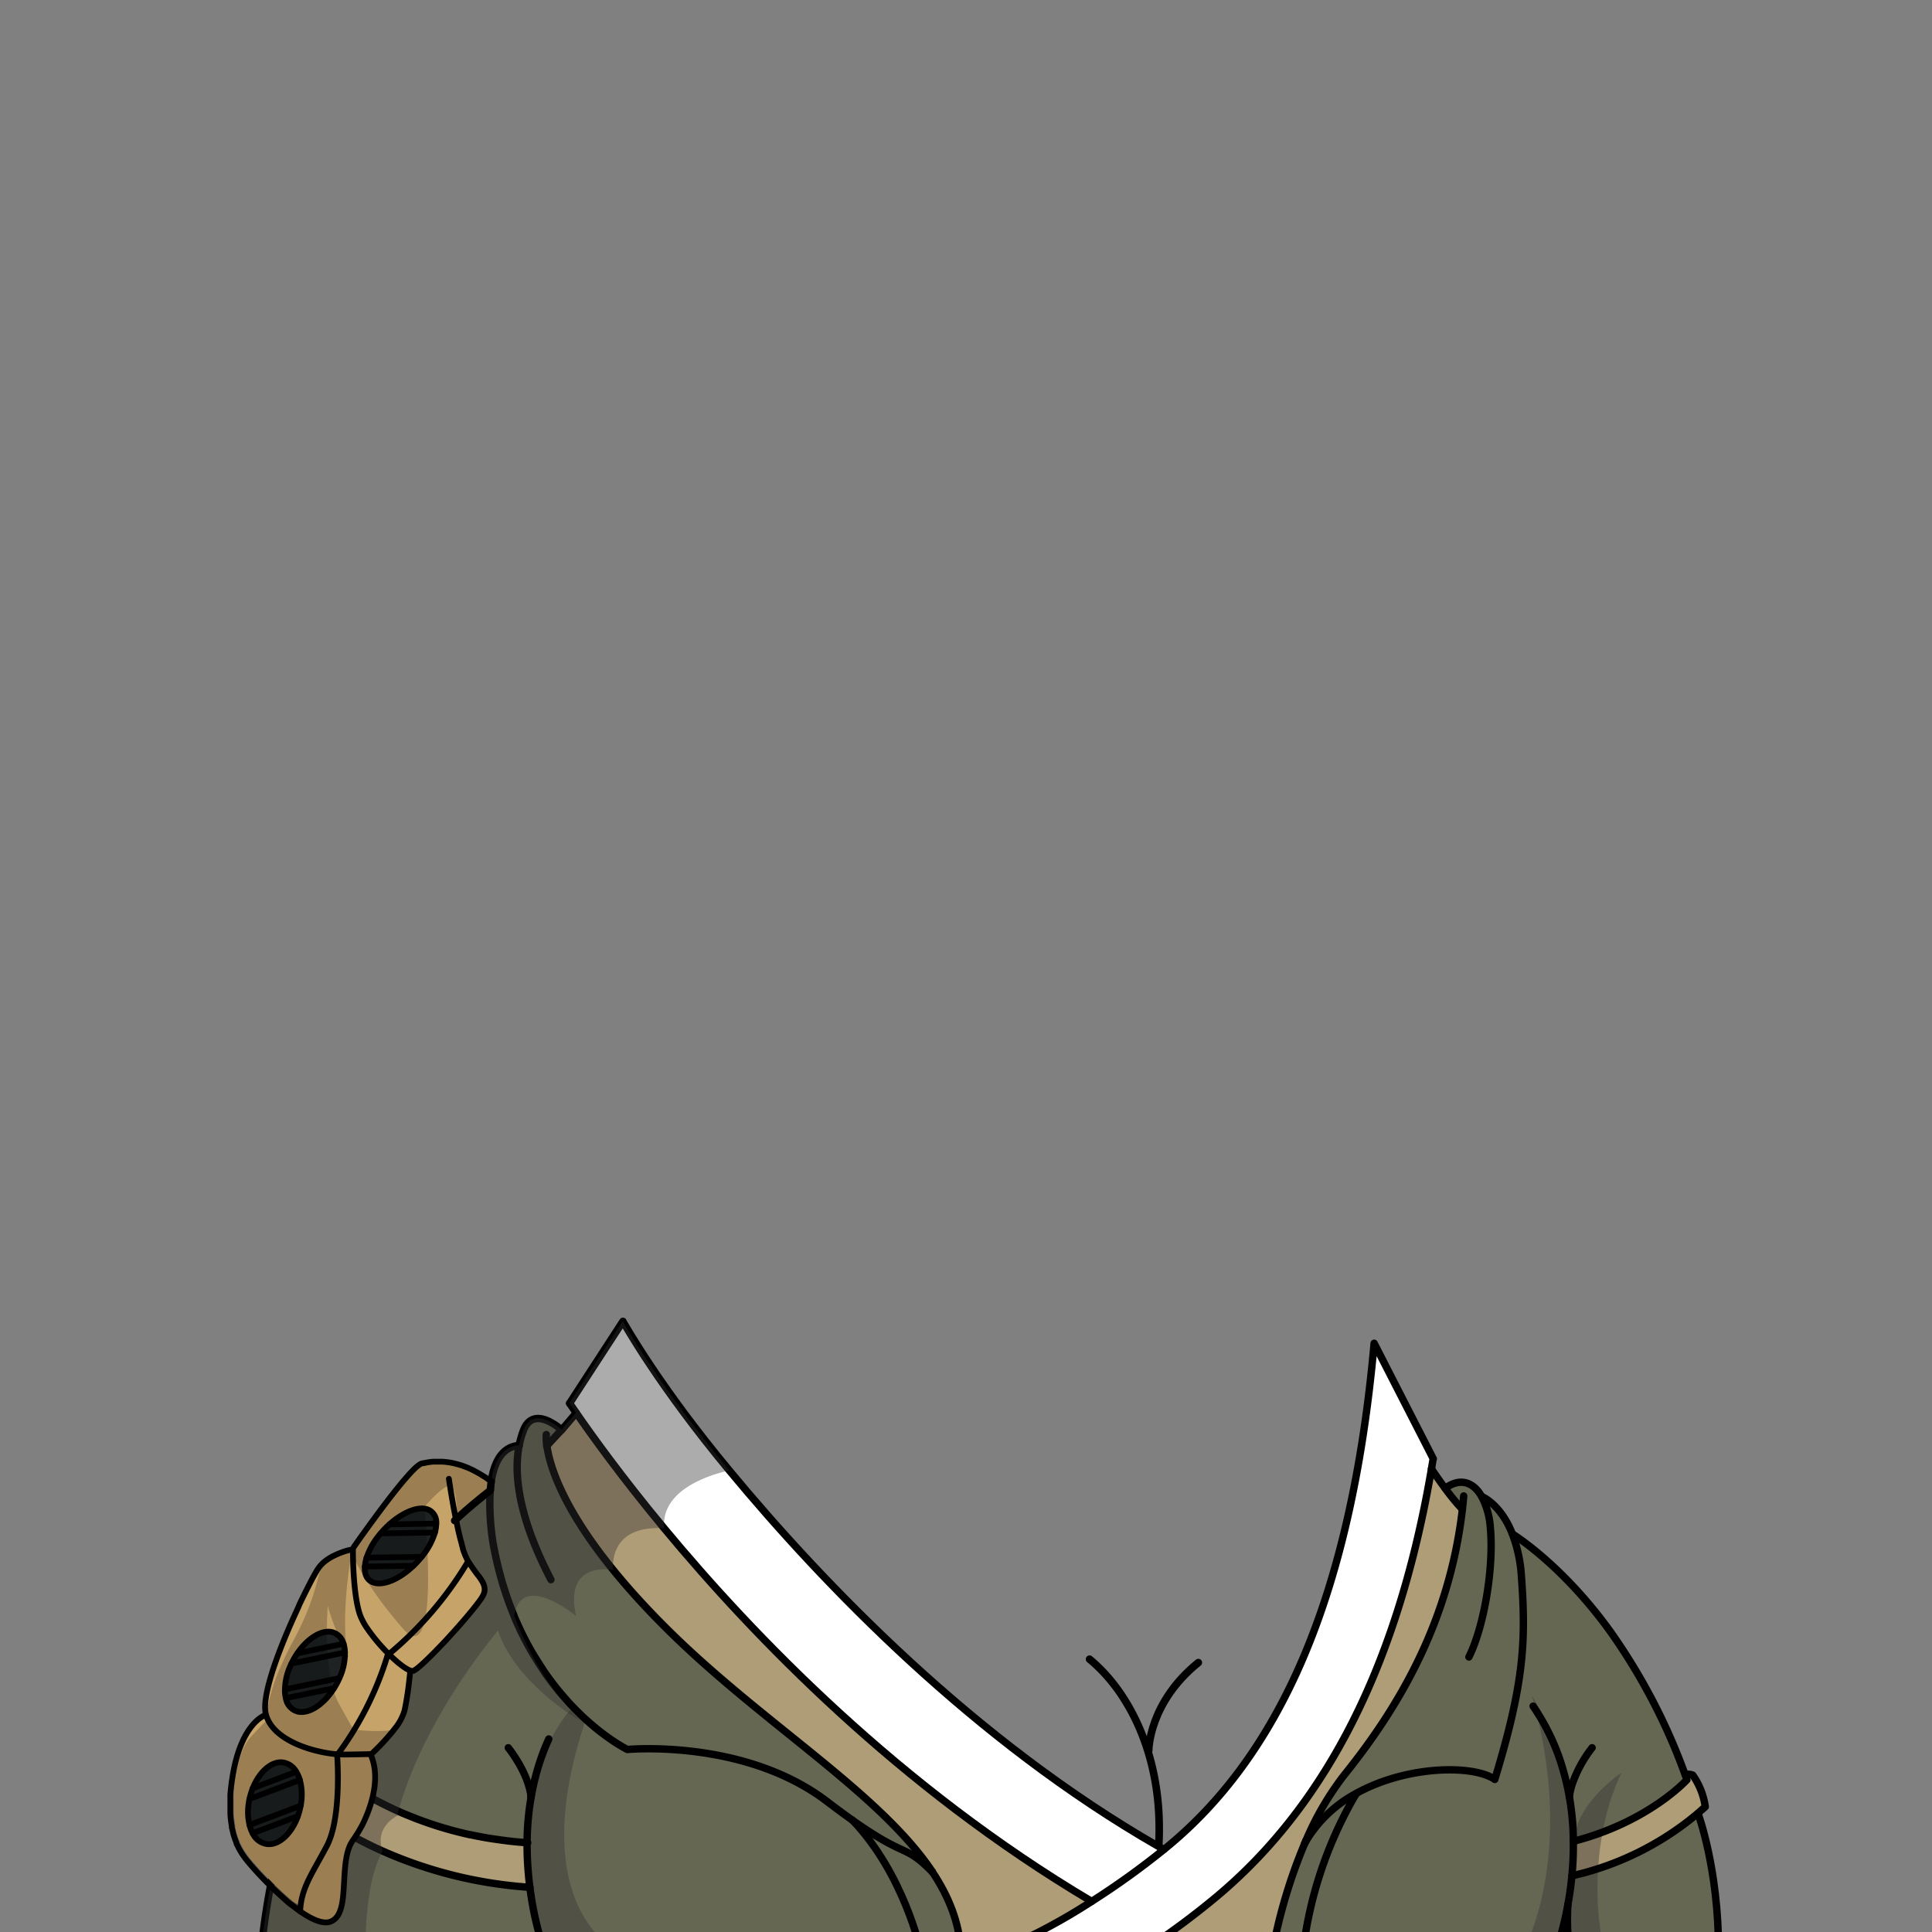 <svg xmlns="http://www.w3.org/2000/svg" viewBox="0 0 432 432">
  <rect x="0" y="0" width="432" height="432" fill="#808080" stroke="none"/>
  <defs>
    <style>.GUNDAN_JAPANESE_SEROW_OUTFIT_JAPANESE_SEROW_OUTFIT_33_cls-1{isolation:isolate;}.GUNDAN_JAPANESE_SEROW_OUTFIT_JAPANESE_SEROW_OUTFIT_33_cls-10,.GUNDAN_JAPANESE_SEROW_OUTFIT_JAPANESE_SEROW_OUTFIT_33_cls-2,.GUNDAN_JAPANESE_SEROW_OUTFIT_JAPANESE_SEROW_OUTFIT_33_cls-7{fill:none;stroke:#000;stroke-linecap:round;stroke-linejoin:round;}.GUNDAN_JAPANESE_SEROW_OUTFIT_JAPANESE_SEROW_OUTFIT_33_cls-2{stroke-width:1.69px;}.GUNDAN_JAPANESE_SEROW_OUTFIT_JAPANESE_SEROW_OUTFIT_33_cls-3{fill:#af9d78;}.GUNDAN_JAPANESE_SEROW_OUTFIT_JAPANESE_SEROW_OUTFIT_33_cls-4{fill:#656753;}.GUNDAN_JAPANESE_SEROW_OUTFIT_JAPANESE_SEROW_OUTFIT_33_cls-5{fill:#fff;}.GUNDAN_JAPANESE_SEROW_OUTFIT_JAPANESE_SEROW_OUTFIT_33_cls-6{fill:#323131;opacity:0.4;}.GUNDAN_JAPANESE_SEROW_OUTFIT_JAPANESE_SEROW_OUTFIT_33_cls-11,.GUNDAN_JAPANESE_SEROW_OUTFIT_JAPANESE_SEROW_OUTFIT_33_cls-6{mix-blend-mode:multiply;}.GUNDAN_JAPANESE_SEROW_OUTFIT_JAPANESE_SEROW_OUTFIT_33_cls-7{stroke-width:1.65px;}.GUNDAN_JAPANESE_SEROW_OUTFIT_JAPANESE_SEROW_OUTFIT_33_cls-8{fill:#1e2223;}.GUNDAN_JAPANESE_SEROW_OUTFIT_JAPANESE_SEROW_OUTFIT_33_cls-9{fill:#c6a369;}.GUNDAN_JAPANESE_SEROW_OUTFIT_JAPANESE_SEROW_OUTFIT_33_cls-10{stroke-width:1.29px;}.GUNDAN_JAPANESE_SEROW_OUTFIT_JAPANESE_SEROW_OUTFIT_33_cls-11{opacity:0.22;}</style>
  </defs>
  <g class="GUNDAN_JAPANESE_SEROW_OUTFIT_JAPANESE_SEROW_OUTFIT_33_cls-1">
    <g id="outfit">
      <path class="GUNDAN_JAPANESE_SEROW_OUTFIT_JAPANESE_SEROW_OUTFIT_33_cls-2" d="M256.86,391.37s0-10.64,11.09-19.61" />
      <path class="GUNDAN_JAPANESE_SEROW_OUTFIT_JAPANESE_SEROW_OUTFIT_33_cls-2" d="M243.63,371c9.34,7.72,15.57,21.69,15.57,37.65a54.38,54.38,0,0,1-7.07,27.46" />
      <path class="GUNDAN_JAPANESE_SEROW_OUTFIT_JAPANESE_SEROW_OUTFIT_33_cls-3" d="M378.5,396.88a16.12,16.12,0,0,1,2.8,7.08l-1.63,1.51a66.26,66.26,0,0,1-28.2,14,70.33,70.33,0,0,0,.32-7.71c16.87-4.32,25.4-13.76,25.4-13.76s-.13-.42-.41-1.19h0A2.86,2.86,0,0,1,378.5,396.88Z" />
      <path class="GUNDAN_JAPANESE_SEROW_OUTFIT_JAPANESE_SEROW_OUTFIT_33_cls-4" d="M377.19,398s-6.31,7-18.82,11.69a63,63,0,0,1-6.58,2.07,70.33,70.33,0,0,1-.32,7.71,78.07,78.07,0,0,1-2,11.54c-.58,2.3-1.11,3.93-1.36,4.68v.45H291.38a90.79,90.79,0,0,1,11.25-34c6.47-3.6,11.67-7.86,25.65-5.78.09-.18,4.75,1.13,4.83.94a6.58,6.58,0,0,1,1.12.64,183.29,183.29,0,0,0,4.82-18.79c1.84-9.72,1.84-17,1.13-26.65a32.16,32.16,0,0,0-2-9.4s11,6.65,21.86,21.77a134.25,134.25,0,0,1,16.73,32C377.06,397.55,377.19,398,377.19,398Z" />
      <path class="GUNDAN_JAPANESE_SEROW_OUTFIT_JAPANESE_SEROW_OUTFIT_33_cls-3" d="M118.49,422.05h-.14a97,97,0,0,1-32.75-8.15,80.48,80.48,0,0,1-19.86-12.5c-.94-.83-1.65-1.5-2.12-2,0,0,.64-5.44,3.64-9.24a3.78,3.78,0,0,1,2.2-.14h0c-.34,1-.51,1.55-.51,1.55s.2.22.59.61l.18.18,1,.9.62.56h0c.22.19.45.4.71.61a67.88,67.88,0,0,0,10.79,7.43c.53.3,1.08.6,1.64.89q2.16,1.14,4.6,2.24c.65.29,1.3.57,2,.85s1.58.64,2.4.95l1.51.55c1.23.44,2.51.86,3.83,1.26l1.2.35c.8.23,1.63.45,2.47.66l1.27.31,1.26.29.13,0c1.28.28,2.59.53,3.93.76q1,.16,2,.3l1,.14,1.31.17.91.11c1.16.13,2.34.23,3.54.32h.13A74.54,74.54,0,0,0,118.49,422.05Z" />
      <path class="GUNDAN_JAPANESE_SEROW_OUTFIT_JAPANESE_SEROW_OUTFIT_33_cls-5" d="M307.22,300.36c-5.1,57.43-21.59,92.72-47,113.19a176,176,0,0,1-16.16,11.61,132.21,132.21,0,0,1-20.61,10.95h32.3l1.13-.74a175.36,175.36,0,0,0,14.4-10.68,115.23,115.23,0,0,0,21.54-23.52c12.35-17.81,21.88-41.41,27.22-72.73.12-.75.25-1.49.37-2.24ZM240.39,432.83h.09a.36.36,0,0,1,.09.08Z" />
      <path class="GUNDAN_JAPANESE_SEROW_OUTFIT_JAPANESE_SEROW_OUTFIT_33_cls-4" d="M214.85,436.1h-9S202.12,419,190.62,407h0c12.42,8.78,11.44,5.09,17.83,11.54h0C212.17,424.08,214.5,429.86,214.85,436.1Z" />
      <path class="GUNDAN_JAPANESE_SEROW_OUTFIT_JAPANESE_SEROW_OUTFIT_33_cls-3" d="M244.1,425.16a132.21,132.21,0,0,1-20.61,10.95h-8.64c-.35-6.24-2.68-12-6.39-17.57h0c-12.09-18-38.86-33.67-60.19-55.14a165.59,165.59,0,0,1-11.14-12.32h0c-11.55-14.24-14.23-23.57-14.82-27.75l3.32-3.58,3.24-3.8c3.31,4.78,10,14.09,19.65,25.79C168.35,365.67,201,399.63,244.1,425.16Z" />
      <path class="GUNDAN_JAPANESE_SEROW_OUTFIT_JAPANESE_SEROW_OUTFIT_33_cls-4" d="M214.85,436.1H121.7s0-.16-.16-.45l-.2-.6q-.16-.51-.39-1.26c-.27-.9-.59-2-.92-3.4l-.29-1.26c-.07-.28-.13-.57-.19-.88-.12-.57-.25-1.18-.36-1.8-.07-.31-.12-.63-.18-1h0c0-.18-.07-.36-.1-.55v0c-.15-.91-.29-1.86-.42-2.86a74.54,74.54,0,0,1-.63-10h-.13c-1.2-.09-2.38-.19-3.54-.32l-.91-.11-1.31-.17-1-.14q-1-.13-2-.3c-1.34-.23-2.66-.49-3.93-.76l-.13,0-1.26-.29-1.27-.31c-.84-.21-1.67-.43-2.47-.66l-1.2-.35c-1.32-.4-2.6-.82-3.83-1.26l-1.51-.55c-.82-.31-1.62-.63-2.4-.95s-1.33-.56-2-.85q-2.44-1.09-4.6-2.24l-1.64-.89A67.88,67.88,0,0,1,72,394.47l-.71-.61h0l-.62-.56-1-.9-.18-.18c-.39-.39-.59-.61-.59-.61s.17-.55.51-1.55c2.45-7.09,13.93-36.86,40.14-56.79a54.29,54.29,0,0,0,.73,12.34c.1.54.21,1.08.32,1.62s.22,1.06.34,1.58c.28,1.24.58,2.46.91,3.64.08.31.17.61.26.91.13.49.28,1,.43,1.45s.3.95.45,1.41q.89,2.64,1.88,5.05s0,.05,0,.07h0a1.89,1.89,0,0,0,.09.21.52.52,0,0,0,.06.13c.15.38.31.75.48,1.12s.37.83.56,1.23c.37.81.76,1.59,1.15,2.35.19.38.39.76.59,1.13s.4.74.6,1.1.4.72.62,1.07.4.7.62,1c.41.68.83,1.35,1.26,2,.21.32.42.64.64,1,1.07,1.57,2.16,3,3.25,4.34.22.27.43.53.65.78.87,1,1.73,2,2.58,2.87l.2.21a.68.68,0,0,1,.12.12c.87.89,1.73,1.72,2.56,2.48l.34.3c.4.36.78.69,1.15,1A49.94,49.94,0,0,0,138.2,390l.76.46c.48.28.84.48,1.06.59l.16.09.11.05s26.17-2.48,44.66,11.64c2.16,1.65,4,3,5.67,4.18h0c11.5,12,15.22,29.11,15.22,29.11Z" />
      <path class="GUNDAN_JAPANESE_SEROW_OUTFIT_JAPANESE_SEROW_OUTFIT_33_cls-6" d="M137.94,436.11H123l-.24-.45A41.42,41.42,0,0,1,119,425.5a53.81,53.81,0,0,1-1.28-13.42c.31-12.05,4.28-23.8,10.39-30.43a19.09,19.09,0,0,1,4.44-3.66c-.62,2.2-.87,4.43-1.56,6.47C119.2,419.44,131.94,432.92,137.94,436.11Z" />
      <path class="GUNDAN_JAPANESE_SEROW_OUTFIT_JAPANESE_SEROW_OUTFIT_33_cls-3" d="M327,337.43h0c-2.92,26-15,45.27-26.46,59.6A65.72,65.72,0,0,0,292,411.59l0,.05c-.07.17-.15.34-.21.51,0,0,0,0,0,0a117.43,117.43,0,0,0-7.17,23.92H255.79l1.13-.74a175.36,175.36,0,0,0,14.4-10.68C294.08,406,312,376.16,320.08,328.44c0,0,1.34,2.05,3.06,4.36A45.92,45.92,0,0,0,327,337.43Z" />
      <path class="GUNDAN_JAPANESE_SEROW_OUTFIT_JAPANESE_SEROW_OUTFIT_33_cls-4" d="M384.27,436.11H348.12v-.45c.25-.75.78-2.38,1.36-4.68a78.07,78.07,0,0,0,2-11.54q3.11-.74,5.88-1.65a64.66,64.66,0,0,0,22.32-12.32S384.27,417.71,384.27,436.11Z" />
      <path class="GUNDAN_JAPANESE_SEROW_OUTFIT_JAPANESE_SEROW_OUTFIT_33_cls-6" d="M358.64,436.11h-18s12.05-21.13,1.92-56.91a69.86,69.86,0,0,1,10,29.38s1.21-5.83,10-12.21a53,53,0,0,0-4.21,13.29,65.62,65.62,0,0,0-1,8.13A66.88,66.88,0,0,0,358.64,436.11Z" />
      <path class="GUNDAN_JAPANESE_SEROW_OUTFIT_JAPANESE_SEROW_OUTFIT_33_cls-4" d="M340.18,352.45c1.1,14.86.49,24.22-5.95,45.44a6.58,6.58,0,0,0-1.12-.64c-5.46-2.57-19-2.21-29.78,3.71a29.26,29.26,0,0,0-10.52,9.46l-.06.08c-.42.57-.66,1-.75,1.09A65.72,65.72,0,0,1,300.49,397C312,382.71,324,363.47,327,337.44h0a45.92,45.92,0,0,1-3.81-4.63c3.18-2.39,6.25-1.57,8.17,1.84h0s4.22,1.61,6.87,8.42A32.16,32.16,0,0,1,340.18,352.45Z" />
      <path class="GUNDAN_JAPANESE_SEROW_OUTFIT_JAPANESE_SEROW_OUTFIT_33_cls-4" d="M302.63,402.09a90.79,90.79,0,0,0-11.25,34h-6.81a117.43,117.43,0,0,1,7.17-23.92s0,0,0,0c.3-.57.63-1.12,1-1.65l.06-.08A31,31,0,0,1,302.63,402.09Z" />
      <path class="GUNDAN_JAPANESE_SEROW_OUTFIT_JAPANESE_SEROW_OUTFIT_33_cls-4" d="M208.45,418.52c-6.39-6.45-5.41-2.76-17.83-11.54-1.64-1.15-3.51-2.53-5.67-4.18-18.49-14.12-44.66-11.64-44.66-11.64l-.11-.05L140,391c-.22-.11-.58-.31-1.06-.59l-.76-.46a49.94,49.94,0,0,1-5.71-4.21c-.38-.32-.76-.65-1.15-1l-.34-.3c-.83-.76-1.69-1.59-2.56-2.48l-.12-.12-.2-.21c-.85-.89-1.71-1.84-2.58-2.87l-.65-.78c-1.09-1.33-2.18-2.77-3.25-4.34-.22-.31-.43-.63-.64-1-.43-.64-.85-1.31-1.26-2-.21-.34-.42-.69-.62-1s-.41-.71-.62-1.07l-.6-1.1c-.2-.37-.4-.75-.59-1.13-.39-.76-.78-1.54-1.15-2.35l-.56-1.23-.48-1.12a.52.52,0,0,1-.06-.13,1.89,1.89,0,0,1-.09-.21h0s0,0,0-.07c-.67-1.6-1.3-3.29-1.88-5.05q-.23-.69-.45-1.41c-.15-.48-.29-1-.43-1.45-.09-.3-.18-.61-.26-.91-.33-1.18-.63-2.4-.91-3.64-.12-.52-.23-1.05-.34-1.58s-.22-1.08-.32-1.62a54.29,54.29,0,0,1-.73-12.34c.39-5,2-9.76,6.49-10.05a19,19,0,0,1,1-3.48c2.3-5.73,8.48,0,8.48,0l-3.32,3.58c.59,4.18,3.27,13.51,14.82,27.75h0a165.59,165.59,0,0,0,11.14,12.32C169.59,384.85,196.36,400.47,208.45,418.52Z" />
      <path class="GUNDAN_JAPANESE_SEROW_OUTFIT_JAPANESE_SEROW_OUTFIT_33_cls-4" d="M121.7,436.11H58.4a162.84,162.84,0,0,1,7.34-34.72,80.48,80.48,0,0,0,19.86,12.5A97,97,0,0,0,118.35,422h.14c.13,1,.27,1.95.42,2.86v0c0,.19.06.37.1.55h0c.06.33.11.65.18,1q.16.93.36,1.8c.06.31.12.6.19.88l.29,1.26c.33,1.36.65,2.5.92,3.4.14.5.28.92.39,1.26l.2.6C121.65,436,121.7,436.11,121.7,436.11Z" />
      <path class="GUNDAN_JAPANESE_SEROW_OUTFIT_JAPANESE_SEROW_OUTFIT_33_cls-5" d="M260.26,413.54h0a176,176,0,0,1-16.16,11.61c-43.09-25.53-75.75-59.49-95.6-83.44-9.7-11.7-16.34-21-19.65-25.79-.61-.87-1.1-1.59-1.48-2.15l11.92-18.33,0,.06c.64,1,8,14.27,23.82,33.33,21.32,25.71,54.78,60.4,95.89,84C259.44,413.08,259.85,413.31,260.26,413.54Z" />
      <path class="GUNDAN_JAPANESE_SEROW_OUTFIT_JAPANESE_SEROW_OUTFIT_33_cls-7" d="M379.67,405.47s4.6,12.24,4.6,30.64H255.79" />
      <path class="GUNDAN_JAPANESE_SEROW_OUTFIT_JAPANESE_SEROW_OUTFIT_33_cls-7" d="M118.76,401.82a61.78,61.78,0,0,0-.9,10.27,74.54,74.54,0,0,0,.63,10c.13,1,.27,1.95.42,2.86v0a70.86,70.86,0,0,0,2.63,10.72c.11.29.16.45.16.45" />
      <path class="GUNDAN_JAPANESE_SEROW_OUTFIT_JAPANESE_SEROW_OUTFIT_33_cls-7" d="M122.71,388.84a49.61,49.61,0,0,0-2,5.11,54.81,54.81,0,0,0-1.94,7.85" />
      <path class="GUNDAN_JAPANESE_SEROW_OUTFIT_JAPANESE_SEROW_OUTFIT_33_cls-7" d="M113.65,390.8s4.46,5.43,5.11,11v0" />
      <path class="GUNDAN_JAPANESE_SEROW_OUTFIT_JAPANESE_SEROW_OUTFIT_33_cls-7" d="M348.12,435.66c.25-.75.78-2.38,1.36-4.68a78.07,78.07,0,0,0,2-11.54,70.33,70.33,0,0,0,.32-7.71,58.29,58.29,0,0,0-3.07-18.48h0A48.87,48.87,0,0,0,343,381.79l-.19-.29" />
      <path class="GUNDAN_JAPANESE_SEROW_OUTFIT_JAPANESE_SEROW_OUTFIT_33_cls-7" d="M350.91,401.82a15.93,15.93,0,0,1,.53-2.54A28,28,0,0,1,356,390.8" />
      <path class="GUNDAN_JAPANESE_SEROW_OUTFIT_JAPANESE_SEROW_OUTFIT_33_cls-7" d="M350.58,425.87s-.44,7.22.56,9.78" />
      <path class="GUNDAN_JAPANESE_SEROW_OUTFIT_JAPANESE_SEROW_OUTFIT_33_cls-7" d="M127.37,313.78l11.92-18.33,0,.06c.64,1,8,14.27,23.82,33.33,21.32,25.71,54.78,60.4,95.89,84,.4.24.81.47,1.22.7" />
      <path class="GUNDAN_JAPANESE_SEROW_OUTFIT_JAPANESE_SEROW_OUTFIT_33_cls-7" d="M244.1,425.16c-43.09-25.53-75.75-59.49-95.6-83.44-9.7-11.7-16.34-21-19.65-25.79-.61-.87-1.1-1.59-1.48-2.15" />
      <path class="GUNDAN_JAPANESE_SEROW_OUTFIT_JAPANESE_SEROW_OUTFIT_33_cls-7" d="M320.45,326.2c-.12.75-.25,1.49-.37,2.24-8.13,47.72-26,77.52-48.76,96.25a175.36,175.36,0,0,1-14.4,10.68l-1.13.74h-32.3a132.21,132.21,0,0,0,20.61-10.95,176,176,0,0,0,16.16-11.61c25.37-20.47,41.86-55.76,47-113.19l13.23,25.84" />
      <path class="GUNDAN_JAPANESE_SEROW_OUTFIT_JAPANESE_SEROW_OUTFIT_33_cls-7" d="M65.74,401.39a162.84,162.84,0,0,0-7.34,34.72" />
      <path class="GUNDAN_JAPANESE_SEROW_OUTFIT_JAPANESE_SEROW_OUTFIT_33_cls-7" d="M205.83,436.1h0S202.12,419,190.62,407" />
      <path class="GUNDAN_JAPANESE_SEROW_OUTFIT_JAPANESE_SEROW_OUTFIT_33_cls-7" d="M208.46,418.53c3.71,5.55,6,11.33,6.39,17.57h-9" />
      <path class="GUNDAN_JAPANESE_SEROW_OUTFIT_JAPANESE_SEROW_OUTFIT_33_cls-7" d="M122.16,320.77a11.31,11.31,0,0,0,.13,2.54c.74,5.29,4.83,18.79,26,40.07,21.33,21.47,48.1,37.09,60.19,55.14" />
      <path class="GUNDAN_JAPANESE_SEROW_OUTFIT_JAPANESE_SEROW_OUTFIT_33_cls-7" d="M116.11,323.21c-4.51.29-6.1,5-6.49,10.05a54.29,54.29,0,0,0,.73,12.34c.1.54.21,1.08.32,1.62s.22,1.06.34,1.58c.28,1.24.58,2.46.91,3.64.08.31.17.61.26.91.13.49.28,1,.43,1.45s.3.95.45,1.41c.58,1.76,1.21,3.45,1.88,5.05,0,0,0,.05,0,.07h0a1.89,1.89,0,0,0,.09.21.52.52,0,0,0,.06.13c.15.38.31.75.48,1.12s.37.83.56,1.23c.37.81.76,1.59,1.15,2.35.19.38.39.76.59,1.13s.4.74.6,1.1.4.72.62,1.07.4.7.62,1c.41.68.83,1.35,1.26,2,.21.32.42.64.64,1,1.07,1.57,2.16,3,3.25,4.34.22.27.43.53.65.78.87,1,1.73,2,2.58,2.87l.2.21a.68.68,0,0,1,.12.12c.87.89,1.73,1.72,2.56,2.48l.34.3c.39.35.77.68,1.15,1A49.94,49.94,0,0,0,138.2,390l.76.46c.48.28.84.48,1.06.59l.16.09.11.05s26.17-2.48,44.66,11.64c2.16,1.65,4,3,5.67,4.18,12.42,8.78,11.44,5.09,17.83,11.54h0" />
      <path class="GUNDAN_JAPANESE_SEROW_OUTFIT_JAPANESE_SEROW_OUTFIT_33_cls-7" d="M122.25,323.36l0-.05,3.32-3.58s-6.18-5.73-8.48,0a19,19,0,0,0-1,3.48c-1.51,7.62.75,17.84,7.1,30" />
      <line class="GUNDAN_JAPANESE_SEROW_OUTFIT_JAPANESE_SEROW_OUTFIT_33_cls-7" x1="128.85" y1="315.93" x2="125.61" y2="319.73" />
      <path class="GUNDAN_JAPANESE_SEROW_OUTFIT_JAPANESE_SEROW_OUTFIT_33_cls-7" d="M109.62,333.26C83.41,353.19,71.93,383,69.48,390.05c-.34,1-.51,1.55-.51,1.55s.2.22.59.61l.18.18,1,.9.62.56h0c.22.19.45.4.71.61a67.88,67.88,0,0,0,10.79,7.43c.53.3,1.08.6,1.64.89q2.16,1.14,4.6,2.24c.65.29,1.3.57,2,.85s1.58.64,2.4.95l1.51.55c1.23.44,2.51.86,3.83,1.26l1.2.35c.8.23,1.63.45,2.47.66l1.27.31,1.26.29.13,0c1.28.28,2.59.53,3.93.76q1,.16,2,.3l1,.14,1.31.17.91.11c1.16.13,2.34.23,3.54.32h.14" />
      <path class="GUNDAN_JAPANESE_SEROW_OUTFIT_JAPANESE_SEROW_OUTFIT_33_cls-7" d="M63.62,399.42c.47.47,1.18,1.14,2.12,2a80.48,80.48,0,0,0,19.86,12.5A97,97,0,0,0,118.35,422h.14" />
      <path class="GUNDAN_JAPANESE_SEROW_OUTFIT_JAPANESE_SEROW_OUTFIT_33_cls-7" d="M69.46,390a3.78,3.78,0,0,0-2.2.14c-3,3.8-3.64,9.24-3.64,9.24" />
      <path class="GUNDAN_JAPANESE_SEROW_OUTFIT_JAPANESE_SEROW_OUTFIT_33_cls-7" d="M351.79,411.73c16.87-4.32,25.4-13.76,25.4-13.76s-.13-.42-.41-1.19a134.25,134.25,0,0,0-16.73-32c-10.9-15.12-21.86-21.77-21.86-21.77" />
      <path class="GUNDAN_JAPANESE_SEROW_OUTFIT_JAPANESE_SEROW_OUTFIT_33_cls-7" d="M351.47,419.44a66.26,66.26,0,0,0,28.2-14L381.3,404a16.12,16.12,0,0,0-2.8-7.08,2.86,2.86,0,0,0-1.68-.11" />
      <path class="GUNDAN_JAPANESE_SEROW_OUTFIT_JAPANESE_SEROW_OUTFIT_33_cls-7" d="M327,337.43c.11-1,.21-1.94.29-2.93" />
      <path class="GUNDAN_JAPANESE_SEROW_OUTFIT_JAPANESE_SEROW_OUTFIT_33_cls-7" d="M292,411.59A65.72,65.72,0,0,1,300.49,397C312,382.71,324,363.47,327,337.44" />
      <path class="GUNDAN_JAPANESE_SEROW_OUTFIT_JAPANESE_SEROW_OUTFIT_33_cls-7" d="M291.77,412.15c.06-.17.14-.34.21-.51" />
      <path class="GUNDAN_JAPANESE_SEROW_OUTFIT_JAPANESE_SEROW_OUTFIT_33_cls-7" d="M284.57,436.11a117.43,117.43,0,0,1,7.17-23.92" />
      <path class="GUNDAN_JAPANESE_SEROW_OUTFIT_JAPANESE_SEROW_OUTFIT_33_cls-7" d="M292,411.64l0-.05" />
      <path class="GUNDAN_JAPANESE_SEROW_OUTFIT_JAPANESE_SEROW_OUTFIT_33_cls-7" d="M320.08,328.44s1.34,2.05,3.06,4.36a45.92,45.92,0,0,0,3.81,4.63h0" />
      <path class="GUNDAN_JAPANESE_SEROW_OUTFIT_JAPANESE_SEROW_OUTFIT_33_cls-7" d="M323.14,332.8c3.18-2.39,6.25-1.57,8.17,1.84a17.39,17.39,0,0,1,1.93,6.91c.83,8.7-1.32,22-4.79,28.95" />
      <path class="GUNDAN_JAPANESE_SEROW_OUTFIT_JAPANESE_SEROW_OUTFIT_33_cls-7" d="M331.32,334.63s4.22,1.61,6.87,8.42a32.16,32.16,0,0,1,2,9.4c1.1,14.86.49,24.22-5.95,45.44a6.58,6.58,0,0,0-1.12-.64c-5.46-2.57-19-2.21-29.78,3.71a29.26,29.26,0,0,0-10.52,9.46l-.06.08c-.35.53-.68,1.08-1,1.65,0,0,0,0,0,0" />
      <path class="GUNDAN_JAPANESE_SEROW_OUTFIT_JAPANESE_SEROW_OUTFIT_33_cls-7" d="M303.33,401s-.26.39-.7,1.13a90.79,90.79,0,0,0-11.25,34" />
      <path class="GUNDAN_JAPANESE_SEROW_OUTFIT_JAPANESE_SEROW_OUTFIT_33_cls-6" d="M148.5,341.72c-12.84-.77-11.38,9.34-11.38,9.34h0c-.38-.08-11.07-2.07-8.31,10.25.34.34-5.33-4.5-9.56-4.5-2,0-3.75,1.13-4.27,4.52h0a1.89,1.89,0,0,0,.09.21,69.51,69.51,0,0,0,12.39,20.86c1.17,1.32,2,2.06,2.14,2.25-.21-.12-1.19-.7-2.62-1.67-4.32-3-12.66-9.6-15.64-18.38C95.08,384.61,90.12,401,89.07,405c-.16.64-.23,1-.23,1s-5.29,2.54-3.24,7.89c-4.24,7-3.86,22.21-3.86,22.21H58.4a162.84,162.84,0,0,1,7.34-34.72c-.94-.83-1.65-1.5-2.12-2,0,0,.64-5.44,3.64-9.24a3.78,3.78,0,0,1,2.2-.14h0c2.45-7.09,13.93-36.86,40.14-56.79.39-5,2-9.76,6.49-10.05a19,19,0,0,1,1-3.48c2.3-5.73,8.48,0,8.48,0l3.24-3.8c-.61-.87-1.1-1.59-1.48-2.15l11.92-18.33,0,.06c.64,1,8,14.27,23.82,33.33C160.89,329.29,147.7,332.3,148.5,341.72Z" />
      <path class="GUNDAN_JAPANESE_SEROW_OUTFIT_JAPANESE_SEROW_OUTFIT_33_cls-8" d="M87.07,340.85a18.52,18.52,0,0,0-1.94,2c-.19.21-.35.41-.52.63A15.76,15.76,0,0,0,82,348.3a8.54,8.54,0,0,0-.39,2c-.12,1.65.43,2.92,1.69,3.48,2.23,1,6-.6,9.17-3.65a18.49,18.49,0,0,0,1.84-2,2.88,2.88,0,0,0,.22-.27,15.53,15.53,0,0,0,2.75-5.16,7.4,7.4,0,0,0,.3-2h0a3.08,3.08,0,0,0-1.71-3.09C93.71,336.64,90.17,338.06,87.07,340.85Z" />
      <path class="GUNDAN_JAPANESE_SEROW_OUTFIT_JAPANESE_SEROW_OUTFIT_33_cls-8" d="M66.24,396.17A4.06,4.06,0,0,0,63,394.05c-2.51-.09-5.05,2.33-6.44,5.8a15.34,15.34,0,0,0-.73,2.41c-.06.24-.09.48-.13.73a12.38,12.38,0,0,0,.14,5.08,7.49,7.49,0,0,0,.7,1.85A4.17,4.17,0,0,0,60,412.37c2.62.1,5.29-2.54,6.63-6.26a17.12,17.12,0,0,0,.63-2.37c0-.1,0-.2.05-.3a12.45,12.45,0,0,0-.24-5.44A7,7,0,0,0,66.24,396.17Z" />
      <path class="GUNDAN_JAPANESE_SEROW_OUTFIT_JAPANESE_SEROW_OUTFIT_33_cls-8" d="M76.83,367.54a3.54,3.54,0,0,0-2.64-2.62c-2.4-.49-5.47,1.52-7.68,4.76A15.48,15.48,0,0,0,65.2,372a6.29,6.29,0,0,0-.32.7,13.35,13.35,0,0,0-1.14,5.07,6.82,6.82,0,0,0,.21,2,3.64,3.64,0,0,0,2.74,3c2.51.52,5.74-1.7,8-5.2a14.24,14.24,0,0,0,1.21-2.25A2.55,2.55,0,0,0,76,375a13,13,0,0,0,1.14-5.45,6.59,6.59,0,0,0-.3-1.95Z" />
      <path class="GUNDAN_JAPANESE_SEROW_OUTFIT_JAPANESE_SEROW_OUTFIT_33_cls-9" d="M82.53,353.27h0s0,0,0,0ZM72.72,380c.14-.14.27-.28.4-.43-.11.13-.23.25-.35.37Zm-1.53,1.36.18-.14-.12.08Zm37.58-50.77c-.24-.16-.47-.32-.71-.46l-.28-.18-.24-.14-.21-.13-.71-.41-1-.54-.16-.07-.29-.14-.3-.13-.29-.13-.29-.12c-.2-.08-.41-.17-.62-.24l0,0,0,0-.12,0-.18-.07-.24-.09-.09,0-.28-.08-.41-.12-.16-.05-.15,0a.73.73,0,0,0-.2-.05c-.37-.09-.72-.18-1.07-.25a18.5,18.5,0,0,0-2-.24h-1.5l-.23,0a14,14,0,0,0-1.66.22h0l-.26.06-.07,0h0l-.28.07h-.08l0,0-.09,0-.29.09-.14.06-.2.11-.13.09h0l-.09.06,0,0-.13.1a9.06,9.06,0,0,0-1,.89l-.25.25c-.31.32-.65.68-1,1.08l-.07.09-.29.32a.8.8,0,0,0-.15.17l-.45.52-.77.93a1.46,1.46,0,0,0-.16.19l-.32.39-.14.18c-.17.2-.33.41-.5.62-1.65,2.06-3.38,4.37-4.91,6.47-.2.28-.4.54-.6.81l-.07.1-.22.31-.19.26c-.42.57-.81,1.11-1.16,1.61h0v0l-.1.13,0,0v0l0,0h0l-.07.09c-.72,1-1.3,1.84-1.69,2.4l-.15.21,0,0a.83.83,0,0,0-.08.12.75.75,0,0,0-.07.12l0,.06,0,.05-.14.2h0a1.87,1.87,0,0,0-.28.06h-.17l-.06,0-.18,0-.2,0c-.28.08-.62.18-1,.31l-.5.19a2.65,2.65,0,0,0-.3.11l-.14.07-.24.1-.11,0-.12.05-.22.1-.4.2-.16.08-.05,0c-.23.12-.45.25-.68.39a1.37,1.37,0,0,0-.2.13,8.09,8.09,0,0,0-.77.53l0,0,0,0-.12.08,0,0,0,0,0,0,0,0a.18.18,0,0,0-.08.07c-.14.11-.27.23-.41.36s-.26.26-.39.4l0,0c-.09.09-.17.19-.26.29l-.23.31c-.08.1-.15.21-.23.32l-.1.17-.12.2c-.09.14-.18.3-.28.48l-.67,1.22c-.07.12-.13.24-.19.36l-1.07,2.09-.47.94c-.17.33-.33.66-.5,1-.33.69-.68,1.42-1,2.18l-.53,1.14c-.35.77-.71,1.57-1.07,2.39-3.35,7.65-6.57,16.61-5.58,20.29,0,0-3.14,1-5.46,6.83-.28.7-.55,1.46-.8,2.3l-.25.86c-.15.6-.3,1.22-.44,1.89,0,.16-.06.34-.1.51s-.07.34-.1.51l-.15.9c0,.29-.09.58-.13.87s-.08.56-.11.84-.07.55-.11.82-.05.53-.08.79,0,.26,0,.39l0,.39c0,.25,0,.5,0,.74s0,.38,0,.57c0,1,0,1.94,0,2.81a20.64,20.64,0,0,0,.32,2.78v.1a.17.17,0,0,1,0,.05s0,0,0,0,0,.24.07.36,0,.13,0,.19l0,.15c0,.14.06.28.1.42s0,.05,0,.07l0,.11s0,.05,0,.07a3,3,0,0,0,.12.4c.07.27.16.53.25.79s.12.38.19.56.06.14.1.21a2.44,2.44,0,0,0,.1.24.5.5,0,0,0,0,.13c.07.14.13.29.19.43l.09.17c.13.27.27.53.4.78l.2.34a.75.75,0,0,0,.07.12,1.16,1.16,0,0,0,.11.16c.06.11.14.23.21.34a.61.61,0,0,1,.07.1l.34.5a1.67,1.67,0,0,1,.12.16l.16.23.07.08a4.22,4.22,0,0,1,.27.36l.23.28.26.31a2.2,2.2,0,0,1,.2.23l.42.5.49.54c.25.29.53.58.81.9s.4.42.6.64l.31.34.66.67c.89.93,1.87,1.9,2.9,2.85.71.68,1.46,1.34,2.21,2l.75.63.07,0h0l0,0a.27.27,0,0,0,.08.07h0l.1.08.19.15s0,0,0,0l.05,0,0,0,.06,0,.08.07.13.1c.38.3.75.58,1.13.84v0a5.12,5.12,0,0,1,0-.56,1.09,1.09,0,0,1,0-.18,1.64,1.64,0,0,1,0-.22.86.86,0,0,1,0-.16.13.13,0,0,0,0-.06v0s0,0,0,0a0,0,0,0,1,0,0c0-.13,0-.25,0-.38l.09-.52.06-.33v0c0-.12,0-.24.07-.36s0-.17.07-.26a1.22,1.22,0,0,1,.06-.26,2.68,2.68,0,0,1,.07-.27c.06-.24.14-.47.22-.71a.38.38,0,0,1,0-.1c.09-.27.18-.53.29-.8,0,0,0-.08,0-.12a.36.36,0,0,0,0-.09l0,0a1.28,1.28,0,0,1,.09-.22.13.13,0,0,1,0-.07,1.53,1.53,0,0,1,.11-.27c.16-.37.33-.76.53-1.15a3.59,3.59,0,0,0,.17-.34l.09-.19c.06-.13.13-.26.2-.39l.25-.48.34-.63c.13-.26.28-.52.43-.79l.16-.28.16-.29c.08-.16.17-.32.26-.48a1.13,1.13,0,0,0,.12-.21,2.68,2.68,0,0,0,.18-.33c.07-.11.13-.23.2-.35.26-.46.52-.94.79-1.44l.09-.16c.18-.32.36-.66.54-1l.23-.46c0-.05,0-.1.07-.16a2.56,2.56,0,0,0,.11-.24,1.22,1.22,0,0,0,.07-.17.3.3,0,0,0,0-.1,2.52,2.52,0,0,0,.13-.33,1.06,1.06,0,0,0,.09-.25c.06-.15.11-.3.16-.46s.12-.36.17-.54.13-.45.19-.67l0-.09.12-.49a2,2,0,0,0,0-.24l.06-.25c.14-.62.25-1.25.35-1.89,0-.23.07-.46.1-.7s.06-.42.09-.63.06-.49.08-.73h0c0-.28,0-.57.08-.85a1.21,1.21,0,0,0,0-.19.41.41,0,0,0,0-.11c0-.32.05-.64.08-1s0-.66,0-1a.57.57,0,0,0,0-.13c0-.29,0-.58,0-.87s0-.7,0-1.05,0-.58,0-.85c0-1.08,0-2.08,0-2.93,0-.15,0-.3,0-.44,0-1.58-.12-2.58-.12-2.58h0l0,0h0l0,0,0,0c.07-.08.17-.22.31-.4l.12-.15.07-.11.1-.12.19-.27c.54-.76,1.31-1.88,2.2-3.3.11-.18.22-.36.34-.54h0l.35-.56a.43.43,0,0,0,0-.07h0l0,0,.35-.59.44-.76c.15-.26.31-.52.46-.8.31-.54.62-1.11.92-1.7.23-.43.45-.87.68-1.33.09-.17.17-.34.25-.51.24-.46.46-.94.69-1.42,0-.11.1-.22.14-.33a1.13,1.13,0,0,0,.11-.22c.28-.61.56-1.25.84-1.9l.07-.18.45-1.09c.12-.28.23-.57.33-.86s.17-.42.25-.64.17-.45.25-.68.09-.25.13-.38.2-.55.29-.83.2-.58.29-.87c0-.11.07-.22.11-.33.13-.4.25-.8.37-1.21.51-.41,1-.82,1.49-1.24l.44-.39a2.25,2.25,0,0,0,.24-.21c.31-.26.61-.53.9-.8.48-.43,1-.86,1.4-1.3l.6-.58h0l.07-.07,0,0c.41-.4.81-.8,1.2-1.21l.13-.13.47-.49.3-.32q.23-.22.42-.45c.14-.15.28-.29.41-.44l.3-.33.06-.06.81-.92.39-.44c.18-.21.35-.42.53-.62h0l.15-.17.76-.92.24-.3.35-.44.72-.91.39-.52.16-.2.4-.54.53-.72.45-.63h0l.3-.42.55-.8.77-1.14c.25-.38.49-.74.7-1.09l.33-.5.71-1.16,0,0,.11-.19c-.19-.31-.37-.63-.54-1,0-.09-.09-.18-.13-.28s-.09-.19-.13-.3l-.13-.33a2,2,0,0,1-.08-.26.47.47,0,0,0-.05-.1c-.07-.21-.15-.43-.22-.67a.88.88,0,0,1,0-.15c-.08-.25-.16-.52-.24-.8l0-.1c-.06-.18-.11-.37-.16-.56l-.12-.47c-.23-.88-.45-1.83-.66-2.8.11-.1.21-.22.33-.33h0s0-.76,0-1.83q3.45-3.19,7.33-6.16.07-1,.21-1.95l0,0C109.45,331,109.11,330.77,108.77,330.54Zm-36.19,34.4a2.24,2.24,0,0,1,.44-.07h.1a4.44,4.44,0,0,1,.73,0,3.43,3.43,0,0,1,.34.06,2.92,2.92,0,0,1,1.1.46l0,0h0a.28.28,0,0,1,.12.08.13.13,0,0,1,.08.07h0a.32.32,0,0,1,.09.08h0a.88.88,0,0,1,.21.18L76,366a1.27,1.27,0,0,1,.26.36,1.22,1.22,0,0,1,.2.32,1.19,1.19,0,0,1,.13.25,2,2,0,0,1,.11.26,2.34,2.34,0,0,1,.13.35h0A3,3,0,0,1,77,368a1.55,1.55,0,0,1,0,.21,1.84,1.84,0,0,1,.05.25c0,.16,0,.33,0,.49v0h0l0,.53h0a10.06,10.06,0,0,1,0,1.09c0,.27,0,.54-.09.82a4.54,4.54,0,0,1-.09.51c0,.23-.1.47-.16.71s-.12.45-.18.68-.17.53-.27.8-.18.49-.28.74h0l0,.08c0,.1-.09.2-.13.29-.17.4-.37.79-.57,1.16-.09.17-.18.33-.28.49a.05.05,0,0,1,0,0V377l-.06.1c-.1.14-.18.28-.27.41l-.11.16a0,0,0,0,1,0,0,4,4,0,0,1-.25.37l-.2.3a1.94,1.94,0,0,1-.21.29l-.36.46c-.12.15-.25.3-.38.44s-.23.25-.35.37l0,.06a10.44,10.44,0,0,1-.76.73h0a6.55,6.55,0,0,1-.58.49l-.12.08-.06.06a9.07,9.07,0,0,1-1,.62l-.36.19-.37.17-.31.13a2.22,2.22,0,0,1-.31.1.17.17,0,0,1-.1,0,4.43,4.43,0,0,1-.49.13l-.08,0-.14,0h0l-.22,0-.42,0h-.13l-.18,0a2.63,2.63,0,0,1-.39-.06h0a2.88,2.88,0,0,1-.5-.15,2.15,2.15,0,0,1-.46-.22,1.92,1.92,0,0,1-.42-.28,3,3,0,0,1-.36-.35,4.51,4.51,0,0,1-1-2c0-.17-.08-.34-.11-.52s-.06-.43-.07-.66a1.55,1.55,0,0,1,0-.22,5.19,5.19,0,0,1,0-.56,10.94,10.94,0,0,1,.25-2.27c0-.16.07-.32.11-.48a4.27,4.27,0,0,1,.13-.48q.1-.39.24-.78c.12-.35.25-.7.4-1.06a.89.89,0,0,1,.08-.17,1.34,1.34,0,0,1,.07-.18l.18-.35c.09-.21.19-.41.29-.6a14.85,14.85,0,0,1,1-1.69,6,6,0,0,1,.42-.57c.21-.3.44-.58.67-.85l0,0,.34-.38a14.38,14.38,0,0,1,1.06-1,10,10,0,0,1,.83-.66,9.06,9.06,0,0,1,.92-.56,3.29,3.29,0,0,1,.46-.23,2.11,2.11,0,0,1,.45-.18,2,2,0,0,1,.45-.15A1.77,1.77,0,0,1,72.58,364.94Zm-5.29,38.5c0,.1,0,.2-.05.3a15.83,15.83,0,0,1-.64,2.37,12.64,12.64,0,0,1-.62,1.45,3.78,3.78,0,0,1-.17.35c-.11.21-.23.42-.35.61a8.18,8.18,0,0,1-.45.69,9.53,9.53,0,0,1-1.32,1.54,7.81,7.81,0,0,1-.64.53,5.11,5.11,0,0,1-.95.59,2.41,2.41,0,0,1-.33.15l-.1,0a1.06,1.06,0,0,1-.25.09s0,0,0,0a1.49,1.49,0,0,1-.3.09,2.72,2.72,0,0,1-.56.09,2.6,2.6,0,0,1-.4,0H60a2.84,2.84,0,0,1-.51-.06.28.28,0,0,1-.13,0,1.56,1.56,0,0,1-.37-.1l-.07,0a2.67,2.67,0,0,1-.46-.2,2.26,2.26,0,0,1-.42-.26,2.89,2.89,0,0,1-.47-.38,4.89,4.89,0,0,1-.39-.4,6,6,0,0,1-.67-1,6.26,6.26,0,0,1-.4-.87,10.17,10.17,0,0,1-.31-1c-.05-.21-.1-.43-.14-.65h0c0-.22-.08-.45-.1-.69a13.5,13.5,0,0,1,.1-3.73c0-.25.08-.49.14-.73.09-.42.19-.84.31-1.24s.26-.79.41-1.17c.06-.14.11-.28.18-.41a1.11,1.11,0,0,1,.07-.16c0-.1.09-.21.14-.31a.08.08,0,0,1,0,0c.07-.15.15-.3.23-.45s.14-.26.22-.39a3.26,3.26,0,0,1,.24-.4,5.72,5.72,0,0,1,.32-.48,5.3,5.3,0,0,1,.34-.45,5.85,5.85,0,0,1,.45-.54,5.58,5.58,0,0,1,.48-.49,5,5,0,0,1,.57-.49,2.46,2.46,0,0,1,.34-.25,3.49,3.49,0,0,1,.43-.28,3.19,3.19,0,0,1,.45-.23,2.14,2.14,0,0,1,.39-.16l.18-.06a3.76,3.76,0,0,1,1.4-.21,4,4,0,0,1,.5.06,2.11,2.11,0,0,1,.36.09.07.07,0,0,1,.06,0,.3.3,0,0,1,.15,0,.16.16,0,0,1,.09,0l.27.11a2.27,2.27,0,0,1,.34.19l.08,0a0,0,0,0,0,0,0l.2.14a3.37,3.37,0,0,1,.57.51,5.87,5.87,0,0,1,.65.86,3.49,3.49,0,0,1,.18.31c0,.09.1.16.14.25s.1.19.14.29a7.59,7.59,0,0,1,.36,1,.13.13,0,0,1,0,.06,8.48,8.48,0,0,1,.26,1.18,3.68,3.68,0,0,1,.08.58l0,.31a2.34,2.34,0,0,1,0,.38c0,.06,0,.13,0,.2s0,.27,0,.41A14.5,14.5,0,0,1,67.29,403.44Zm27.6-56.12c-.12.17-.25.35-.39.52h0c-.07.08-.13.17-.22.26h0a19.36,19.36,0,0,1-1.83,2l-.32.3-.32.28q-.19.18-.39.33l0,0h0a16.24,16.24,0,0,1-2,1.45c-.17.11-.35.21-.52.3s-.37.2-.55.29a4.54,4.54,0,0,1-.45.21l-.5.21-.17.06-.17.06a7.5,7.5,0,0,1-.73.22l-.43.09a4.29,4.29,0,0,1-2.57-.18,2.3,2.3,0,0,1-.43-.25.88.88,0,0,1-.24-.19.05.05,0,0,1,0,0h0a1.47,1.47,0,0,1-.29-.32l-.08-.09a1.29,1.29,0,0,1-.09-.16,1.08,1.08,0,0,1-.16-.3,1.12,1.12,0,0,1-.11-.25,3.31,3.31,0,0,1-.12-.42,2.26,2.26,0,0,1-.07-.39s0,0,0,0a1.66,1.66,0,0,1,0-.32,5.66,5.66,0,0,1,0-.71,7,7,0,0,1,.12-1,8.49,8.49,0,0,1,.26-1c.12-.38.27-.76.44-1.16a13.24,13.24,0,0,1,.59-1.2,17,17,0,0,1,1.16-1.84c.14-.2.3-.41.46-.61s.33-.42.51-.63h0l.32-.37c.1-.12.2-.24.32-.36a15.65,15.65,0,0,1,1.3-1.28h0c.11-.11.24-.22.35-.31l.1-.08.27-.23.19-.15a17.2,17.2,0,0,1,2.38-1.58,10,10,0,0,1,.93-.46l.24-.09.22-.1.45-.16a2.65,2.65,0,0,1,.37-.12l.33-.08a3.14,3.14,0,0,1,.4-.08l.14,0,.1,0a.55.55,0,0,1,.18,0l.11,0,.24,0h.64l.18,0h0l.17,0a1,1,0,0,1,.23.06.61.61,0,0,1,.18.05l.1,0,.2.07a2.3,2.3,0,0,1,.41.23l.07.05a1.93,1.93,0,0,1,.28.22.74.74,0,0,1,.12.13h0a.88.88,0,0,1,.12.15.08.08,0,0,1,0,.05l0,0,.08.13a1.09,1.09,0,0,1,.14.23,1.65,1.65,0,0,1,.16.36,3.22,3.22,0,0,1,.14.44,0,0,0,0,0,0,0,4.9,4.9,0,0,1,.11,1.05h0a4.4,4.4,0,0,1,0,.62,2,2,0,0,1,0,.34q0,.24-.09.51c0,.17-.09.34-.14.52a.83.83,0,0,1-.06.21,2.33,2.33,0,0,1-.1.32,2.19,2.19,0,0,1-.12.33,11.8,11.8,0,0,1-.47,1.13c-.08.17-.16.34-.26.51s-.24.44-.37.66l0,.06,0,0a.83.83,0,0,1-.07.13.6.6,0,0,1-.09.15.2.2,0,0,1,0,.08h0c-.15.23-.3.46-.47.7Z" />
      <path class="GUNDAN_JAPANESE_SEROW_OUTFIT_JAPANESE_SEROW_OUTFIT_33_cls-9" d="M107.83,356.75c-1,2.29-10,12.23-14,15.82a7.5,7.5,0,0,1-1.75,1.27.91.91,0,0,1-.4,0s-.19,2.08-.53,4.54c-.21,1.4-.46,2.92-.76,4.24a12,12,0,0,1-2.31,4.13l-.11.16a53.07,53.07,0,0,1-5.09,5.48c2,4.68.58,10.48-1.67,15.23l-.24.49a37.18,37.18,0,0,1-2.06,3.64,7.81,7.81,0,0,0-.55,1c-1.25,2.85-1.16,6.9-1.44,10.36-.23,3.2-.79,5.88-2.94,6.67-1.68.62-4.2-.53-6.86-2.4v0a14.87,14.87,0,0,1,.23-2.17,3.2,3.2,0,0,1,.07-.33c0-.22.09-.43.13-.64s.09-.35.14-.53.13-.47.21-.71.18-.53.29-.79v0c.08-.21.16-.42.25-.62.19-.47.41-.94.64-1.42l.27-.53c1-1.94,2.24-4.08,3.71-6.83a13.24,13.24,0,0,0,.84-2c.16-.48.32-1,.45-1.49a33.54,33.54,0,0,0,.76-4.08c.07-.56.13-1.13.18-1.7a75.57,75.57,0,0,0,.09-11.09l.51-.66.17-.23.2-.27c.43-.62,1-1.44,1.67-2.48.17-.26.35-.53.52-.82s.46-.72.69-1.11l0-.07h0c.11-.2.24-.41.36-.62.59-1,1.2-2.08,1.82-3.26.46-.86.92-1.77,1.37-2.72.3-.64.61-1.3.9-2,.15-.34.3-.68.44-1,0-.07.06-.12.08-.18.27-.64.53-1.28.78-1.95.09-.21.17-.43.24-.64s.26-.7.38-1.05.2-.56.3-.84c.27-.78.52-1.59.76-2.41.51-.41,1-.82,1.49-1.24,1.26-1.08,2.46-2.18,3.58-3.28h0c.33-.32.65-.64,1-1s.65-.64,1-1c.48-.52,1-1,1.42-1.54h0l.55-.62c.21-.24.42-.47.62-.72l.61-.71c.52-.62,1-1.23,1.5-1.83,1-1.22,1.87-2.4,2.65-3.52l.43-.59c1.18-1.69,2.14-3.2,2.9-4.44,0-.05,0-.08.07-.13l.12-.18C106.45,352.65,109,354.22,107.83,356.75Z" />
      <path class="GUNDAN_JAPANESE_SEROW_OUTFIT_JAPANESE_SEROW_OUTFIT_33_cls-10" d="M109.84,331.3l0,0c-.35-.27-.69-.51-1-.74s-.47-.32-.71-.46l-.28-.18-.45-.27c-.24-.15-.47-.28-.71-.41l-1-.54-.45-.21c-.2-.1-.39-.18-.59-.26a1.78,1.78,0,0,0-.29-.12c-.21-.09-.41-.17-.62-.24l0,0,0,0-.12-.05h0l-.15-.05-.24-.09-.37-.11-.41-.12-.31-.08a.73.73,0,0,0-.2-.05c-.36-.1-.72-.18-1.07-.25a18.5,18.5,0,0,0-2-.24H97.28l-.34,0a14,14,0,0,0-1.66.22h0l-.26.06-.07,0h0l-.28.07h-.08l0,0-.09,0-.29.09-.14.06-.2.11a1,1,0,0,0-.13.09h0l-.09.06,0,0-.13.1a9.06,9.06,0,0,0-1,.89l-.25.25c-.31.32-.65.68-1,1.08l-.36.41a.8.8,0,0,0-.15.17l-.45.52c-.26.3-.52.61-.77.93a1.46,1.46,0,0,0-.16.19l-.32.39-.14.18c-.17.2-.34.41-.5.62-1.65,2.06-3.38,4.37-4.91,6.47-.21.27-.41.55-.6.81l-.07.1-.41.57c-.42.57-.81,1.11-1.16,1.61h0v0l-.1.13,0,0v0l0,0h0l-.07.09c-.72,1-1.3,1.84-1.69,2.4a1.37,1.37,0,0,0-.15.21l0,0a.83.83,0,0,0-.08.12l-.12.18,0,.05-.14.2h0c0,.07,0,.33,0,.75v.06c0,2.59.23,10.65,1.71,14.36a14.69,14.69,0,0,0,1.54,2.77,40,40,0,0,0,4.79,5.68c2,2,4,3.53,5,3.71a.9.9,0,0,0,.4,0l.12,0a2.93,2.93,0,0,0,.35-.21l.45-.32.53-.44.3-.26.38-.34c.55-.5,1.16-1.09,1.82-1.74l1-1h0l1.61-1.67.82-.87,1.38-1.51h0q.55-.6,1.08-1.2c1.87-2.1,3.58-4.14,4.68-5.61.18-.22.33-.43.47-.63a8.17,8.17,0,0,0,.73-1.19,4.1,4.1,0,0,0,.23-.67,2.8,2.8,0,0,0-.1-1.47c0-.1-.07-.2-.11-.3a2,2,0,0,0-.14-.3c0-.1-.1-.2-.16-.3s-.24-.4-.38-.61l-.25-.35a39.25,39.25,0,0,1-2.4-3.37c-.19-.31-.37-.63-.54-1,0-.09-.09-.18-.13-.28l-.13-.3-.13-.33c0-.11-.09-.23-.13-.36s-.15-.43-.22-.67a.88.88,0,0,1,0-.15c-.08-.25-.16-.52-.24-.8l0-.1c-.09-.33-.19-.67-.28-1-.23-.88-.45-1.83-.66-2.8h0l-.33-1.57c-.62-3-1.12-6.06-1.39-7.78-.14-.89-.22-1.43-.22-1.43" />
      <path class="GUNDAN_JAPANESE_SEROW_OUTFIT_JAPANESE_SEROW_OUTFIT_33_cls-10" d="M78.61,346.5a1.82,1.82,0,0,0-.29.06h-.08l-.52.13c-.29.08-.63.18-1,.31l-.51.19-.3.11-.49.21-.12.05-.21.1-.41.2-.15.08-.06,0-.68.39-.2.13c-.26.16-.52.34-.77.53,0,0,0,0,0,0l0,0h0l-.18.14,0,0v0a.28.28,0,0,0-.09.07c-.14.11-.27.23-.41.36l-.39.4,0,0-.25.29a3.55,3.55,0,0,0-.23.31c-.08.1-.15.21-.23.32s-.3.5-.5.85-.43.76-.68,1.22c-.06.12-.12.24-.19.36l-1.07,2.09-.47.94-.49,1c-.34.69-.69,1.42-1,2.18-.17.37-.35.75-.52,1.14-.36.77-.72,1.57-1.08,2.39-3.35,7.65-6.57,16.61-5.58,20.29a6.18,6.18,0,0,0,.21.65c2,5.44,10.74,7.92,15.9,8.28.51,0,1,.05,1.41.05,5-.06,6.08-.12,6.08-.12A53.07,53.07,0,0,0,88,386.9l.11-.16a12,12,0,0,0,2.31-4.13c.3-1.32.55-2.84.76-4.24.34-2.46.53-4.54.53-4.54" />
      <path class="GUNDAN_JAPANESE_SEROW_OUTFIT_JAPANESE_SEROW_OUTFIT_33_cls-10" d="M59.28,383.52s-3.14,1-5.46,6.83c-.28.7-.55,1.46-.8,2.3-.08.28-.16.56-.24.86-.16.6-.3,1.22-.45,1.89-.06.33-.13.68-.19,1s-.1.61-.15.9-.09.58-.14.87-.07.56-.11.84-.07.55-.1.82c-.06.54-.11,1.06-.14,1.57,0,.25,0,.5,0,.74s0,.38,0,.57c0,1,0,1.94,0,2.81a20.58,20.58,0,0,0,.33,2.78v.05l0,.15c0,.12,0,.24.07.36.07.32.15.64.23.94a.19.19,0,0,0,0,.07,3,3,0,0,0,.11.4c.08.27.16.53.25.79s.25.7.39,1c0,.05,0,.09,0,.13s.13.29.2.43.06.11.08.17c.14.27.27.53.41.78l.19.34.07.12.11.16.21.34a.36.36,0,0,0,.07.1c.11.17.23.34.35.5l.11.16.16.23.08.08.27.36.49.59a2.11,2.11,0,0,1,.19.23l.43.5.48.54c.25.29.53.58.81.9s.4.42.6.64l.32.34.65.67c.89.93,1.87,1.9,2.9,2.85.72.68,1.46,1.34,2.21,2,.25.22.5.43.76.63l.06,0s0,0,0,0,0,0,0,0a.27.27,0,0,0,.08.07h0l.11.08.19.15.4.31c.38.3.75.58,1.13.84,2.66,1.87,5.18,3,6.86,2.4,2.15-.79,2.71-3.47,2.94-6.67.28-3.46.19-7.51,1.44-10.36a7.81,7.81,0,0,1,.55-1A37.18,37.18,0,0,0,81,408.1l.24-.49c2.25-4.75,3.7-10.55,1.67-15.23" />
      <path class="GUNDAN_JAPANESE_SEROW_OUTFIT_JAPANESE_SEROW_OUTFIT_33_cls-10" d="M67.12,427.4c.2-5.15,2.54-8.21,5.95-14.61s2.32-20.34,2.32-20.34a72.75,72.75,0,0,0,11.27-22.33,80.52,80.52,0,0,0,17.86-20.74" />
      <path class="GUNDAN_JAPANESE_SEROW_OUTFIT_JAPANESE_SEROW_OUTFIT_33_cls-10" d="M97.55,340.69a7.4,7.4,0,0,1-.3,2,15.53,15.53,0,0,1-2.75,5.16,2.88,2.88,0,0,1-.22.27,18.49,18.49,0,0,1-1.84,2c-3.19,3.05-6.94,4.63-9.17,3.65-1.26-.56-1.81-1.83-1.69-3.48a8.54,8.54,0,0,1,.39-2,15.76,15.76,0,0,1,2.64-4.81c.17-.22.33-.42.52-.63a18.52,18.52,0,0,1,1.94-2c3.1-2.79,6.64-4.21,8.77-3.26a3.08,3.08,0,0,1,1.71,3.09" />
      <polyline class="GUNDAN_JAPANESE_SEROW_OUTFIT_JAPANESE_SEROW_OUTFIT_33_cls-10" points="87.07 340.85 97.55 340.68 97.55 340.69" />
      <line class="GUNDAN_JAPANESE_SEROW_OUTFIT_JAPANESE_SEROW_OUTFIT_33_cls-10" x1="97.25" y1="342.68" x2="85.13" y2="342.86" />
      <line class="GUNDAN_JAPANESE_SEROW_OUTFIT_JAPANESE_SEROW_OUTFIT_33_cls-10" x1="94.28" y1="348.11" x2="81.97" y2="348.3" />
      <line class="GUNDAN_JAPANESE_SEROW_OUTFIT_JAPANESE_SEROW_OUTFIT_33_cls-10" x1="92.44" y1="350.11" x2="81.58" y2="350.28" />
      <path class="GUNDAN_JAPANESE_SEROW_OUTFIT_JAPANESE_SEROW_OUTFIT_33_cls-10" d="M76.83,367.55a6.59,6.59,0,0,1,.3,1.95A13,13,0,0,1,76,375a2.55,2.55,0,0,1-.13.29,14.24,14.24,0,0,1-1.21,2.25c-2.22,3.5-5.45,5.72-8,5.2a3.64,3.64,0,0,1-2.74-3,6.82,6.82,0,0,1-.21-2,13.35,13.35,0,0,1,1.14-5.07,6.29,6.29,0,0,1,.32-.7,15.48,15.48,0,0,1,1.31-2.29c2.21-3.24,5.28-5.25,7.68-4.76a3.54,3.54,0,0,1,2.64,2.62" />
      <polyline class="GUNDAN_JAPANESE_SEROW_OUTFIT_JAPANESE_SEROW_OUTFIT_33_cls-10" points="66.51 369.68 76.83 367.55 76.83 367.55" />
      <polyline class="GUNDAN_JAPANESE_SEROW_OUTFIT_JAPANESE_SEROW_OUTFIT_33_cls-10" points="77.14 369.5 77.13 369.5 65.2 371.97" />
      <polyline class="GUNDAN_JAPANESE_SEROW_OUTFIT_JAPANESE_SEROW_OUTFIT_33_cls-10" points="75.86 375.24 63.74 377.74 63.73 377.75" />
      <line class="GUNDAN_JAPANESE_SEROW_OUTFIT_JAPANESE_SEROW_OUTFIT_33_cls-10" x1="74.65" y1="377.49" x2="63.95" y2="379.7" />
      <path class="GUNDAN_JAPANESE_SEROW_OUTFIT_JAPANESE_SEROW_OUTFIT_33_cls-10" d="M67.05,398a12.45,12.45,0,0,1,.24,5.44c0,.1,0,.2-.05.3a17.12,17.12,0,0,1-.63,2.37c-1.34,3.72-4,6.36-6.63,6.26a4.17,4.17,0,0,1-3.49-2.45,7.49,7.49,0,0,1-.7-1.85,12.38,12.38,0,0,1-.14-5.08c0-.25.07-.49.13-.73a15.34,15.34,0,0,1,.73-2.41c1.39-3.47,3.93-5.89,6.44-5.8a4.06,4.06,0,0,1,3.29,2.12A7,7,0,0,1,67.05,398Z" />
      <line class="GUNDAN_JAPANESE_SEROW_OUTFIT_JAPANESE_SEROW_OUTFIT_33_cls-10" x1="56.51" y1="399.85" x2="66.24" y2="396.17" />
      <line class="GUNDAN_JAPANESE_SEROW_OUTFIT_JAPANESE_SEROW_OUTFIT_33_cls-10" x1="67.05" y1="398" x2="55.78" y2="402.26" />
      <line class="GUNDAN_JAPANESE_SEROW_OUTFIT_JAPANESE_SEROW_OUTFIT_33_cls-10" x1="67.23" y1="403.74" x2="55.79" y2="408.07" />
      <line class="GUNDAN_JAPANESE_SEROW_OUTFIT_JAPANESE_SEROW_OUTFIT_33_cls-10" x1="66.59" y1="406.11" x2="56.49" y2="409.92" />
      <g class="GUNDAN_JAPANESE_SEROW_OUTFIT_JAPANESE_SEROW_OUTFIT_33_cls-11">
        <path d="M109.83,331.31q-.14,1-.21,1.95-3.87,3-7.33,6.16c-.07-2.73-.4-7.54-1.81-7.25a.83.83,0,0,0-.21.06h0c-2,.65-5.35,4.73-5.35,4.73l0,.38h0c.06.58.17,1.78.29,3.37,0,.61.1,1.27.15,2,.07,1.07.14,2.24.19,3.47a.41.41,0,0,1,0,.11h0c.26,5.35.32,11.79-.51,15.8h0c-.58,2.84-1.61,4.42-3.34,3.48h0a6.48,6.48,0,0,1-1.57-1.37c-1.72-2-3.22-3.82-4.5-5.54-1.59-2.1-2.86-4-3.86-5.61a45.77,45.77,0,0,1-3.18-5.83v0c-.12.65-2.68,15.38-.65,23.53-.3-.64-.59-1.25-.85-1.84h0v0c-.2-.46-.41-.9-.59-1.32-.31-.7-.59-1.35-.85-1.95h0a48.29,48.29,0,0,1-2.36-6.55s-.2,2.42-.19,5.76h0c0,1.06,0,2.22.07,3.43,0,.65.07,1.31.13,2h0a42.55,42.55,0,0,0,.73,5.32c.13.65.29,1.28.46,1.9,0,0,0,.08,0,.13v0s0,.09,0,.13a16.06,16.06,0,0,0,1.24,3.09c2.63,4.78,3.24,5.76,3.37,5.91h0s0,0,0,0h0c.27,0,5.7.7,8.87,0l-.12.16a51.87,51.87,0,0,1-5.09,5.48c2,4.68.59,10.48-1.66,15.23-.09.16-.17.33-.25.49a35.22,35.22,0,0,1-2,3.64,7.81,7.81,0,0,0-.55,1c-1.25,2.85-1.16,6.9-1.44,10.36-.24,3.2-.79,5.88-2.94,6.67-1.69.62-4.21-.53-6.86-2.4-.38-.26-.75-.54-1.13-.84l-.13-.1-.14-.11a.28.28,0,0,1-.09-.07s0,0,0,0l-.19-.15-.1-.08h0a.27.27,0,0,1-.08-.07l0,0h0l-.07,0-.75-.63c-.75-.63-1.5-1.29-2.21-2-1-.95-2-1.92-2.9-2.85l-.66-.67-.31-.34c-.2-.22-.4-.44-.6-.64s-.56-.61-.81-.9l-.49-.54-.42-.5a2.2,2.2,0,0,0-.2-.23l-.26-.31-.23-.28a4.22,4.22,0,0,0-.27-.36l-.07-.08-.16-.23a1.67,1.67,0,0,0-.12-.16l-.34-.5a.61.61,0,0,0-.07-.1c-.07-.11-.15-.23-.21-.34a1.16,1.16,0,0,1-.11-.16.75.75,0,0,1-.07-.12l-.2-.34a12.41,12.41,0,0,1-1.49-3.3,15.47,15.47,0,0,1-.34-1.88v-.1c-.74-6.42,1.14-16.61,4.12-19.89,3.32-3.63,3.56-3.63,3.56-3.63s0-.21,0-.63a37.69,37.69,0,0,1,3.21-11.51c.16-.37.32-.75.5-1.14s.3-.65.46-1c.54-1.16,1.17-2.4,1.87-3.69,5.73-10.51,5.34-15.88,6.91-17.51a.18.18,0,0,1,.08-.07l0,0,0,0,0,0,0,0,.12-.08,0,0,0,0a35.71,35.71,0,0,1,5.38-2.43h.13c.11-.16,1.09-1.43,2.52-3.25l.07-.09h0l0,0v0l0,0,.1-.13v0h0c4-5.15,11.12-14.19,12.38-15.29l0,0,.09-.06h0a4.81,4.81,0,0,1,.85-.37l0,0h.08l.28-.07h0l.07,0,.26-.06h0a13.11,13.11,0,0,1,8.11.76h0l.12,0,0,0,0,0a33,33,0,0,1,6.17,3.43Z" />
      </g>
      <path class="GUNDAN_JAPANESE_SEROW_OUTFIT_JAPANESE_SEROW_OUTFIT_33_cls-7" d="M109.84,331.3h0q-.14,1-.21,1.95" />
      <path class="GUNDAN_JAPANESE_SEROW_OUTFIT_JAPANESE_SEROW_OUTFIT_33_cls-7" d="M109.62,333.26q-3.87,3-7.33,6.16c-.22.19-.43.39-.64.59" />
    </g>
  </g>
</svg>